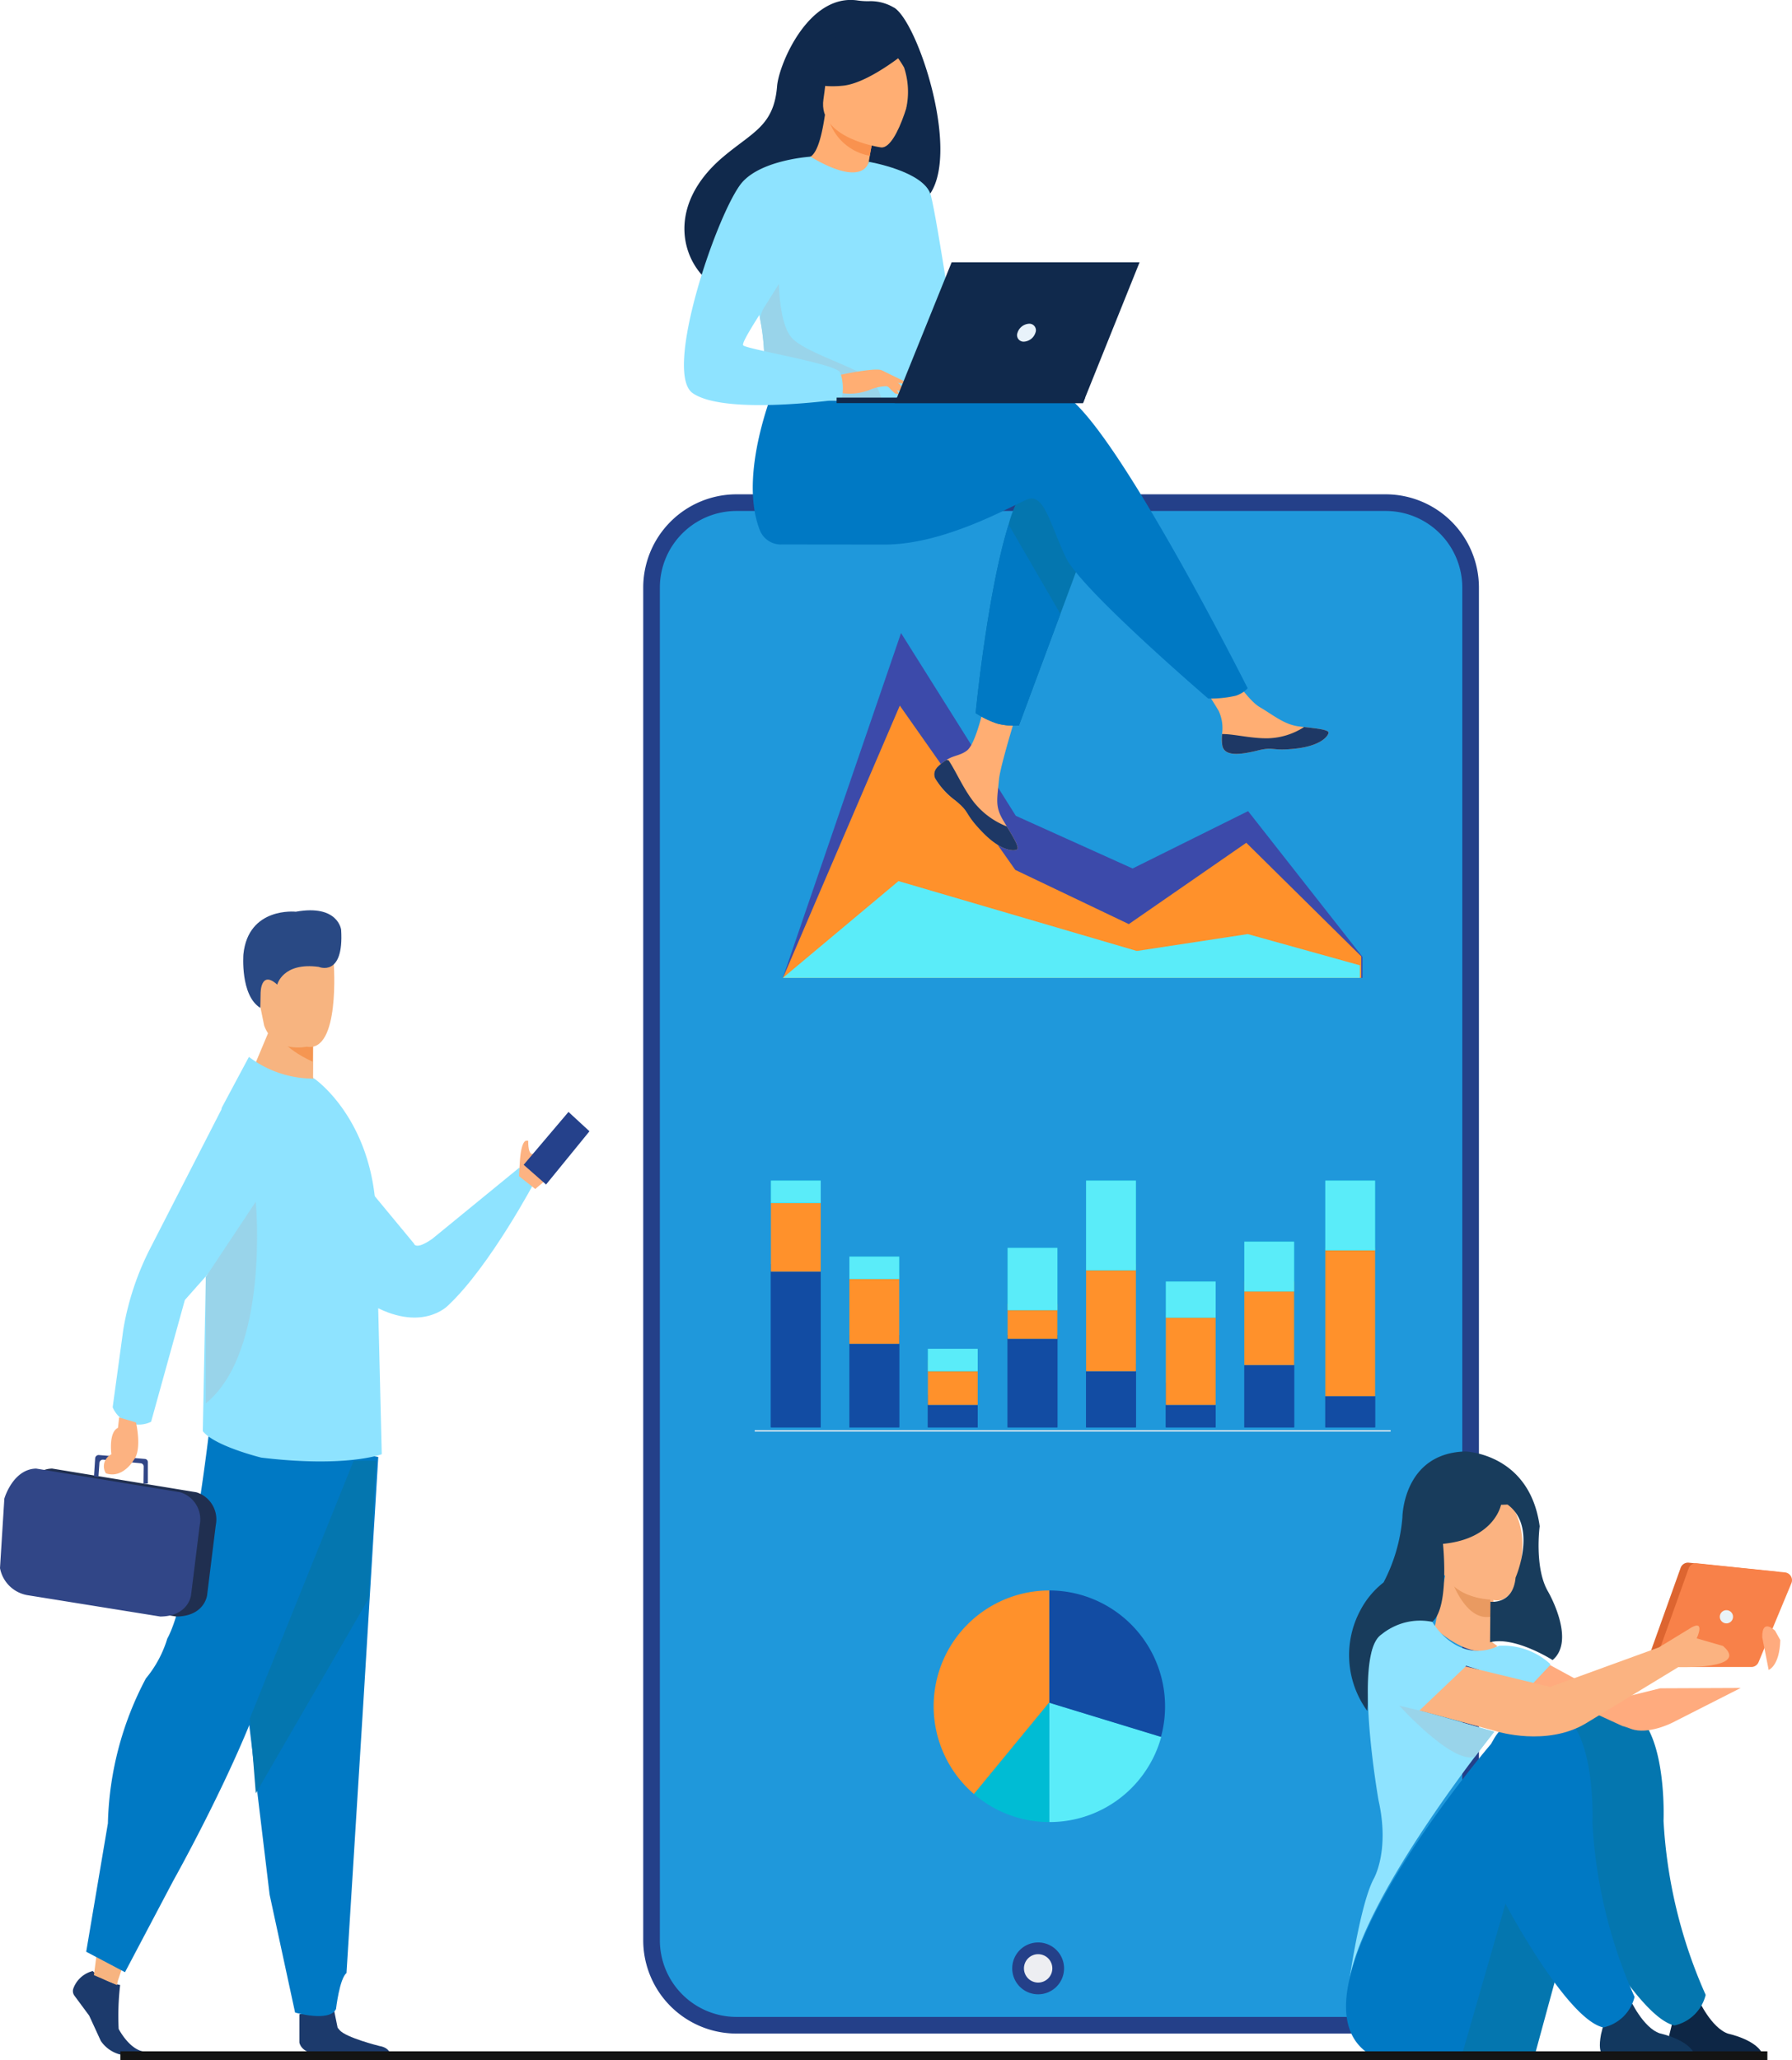 <svg id="Group_1441" data-name="Group 1441" xmlns="http://www.w3.org/2000/svg" xmlns:xlink="http://www.w3.org/1999/xlink" width="152.751" height="175.548" viewBox="0 0 152.751 175.548">
  <defs>
    <clipPath id="clip-path">
      <rect id="Rectangle_5352" data-name="Rectangle 5352" width="152.751" height="175.548" fill="none"/>
    </clipPath>
  </defs>
  <g id="Group_1420" data-name="Group 1420">
    <g id="Group_1419" data-name="Group 1419" clip-path="url(#clip-path)">
      <path id="Path_2906" data-name="Path 2906" d="M399.572,375.367l7.513.777a.668.668,0,0,1,.548.921l-2.8,6.729a.668.668,0,0,1-.617.411h-7.4a.668.668,0,0,1-.629-.893l2.685-7.506a.668.668,0,0,1,.7-.44" transform="translate(-255.615 -242.202)" fill="#dd6530"/>
      <path id="Path_2907" data-name="Path 2907" d="M401.494,375.507l7.513.777a.668.668,0,0,1,.548.921l-2.8,6.729a.668.668,0,0,1-.617.411h-7.4a.668.668,0,0,1-.629-.893l2.685-7.506a.668.668,0,0,1,.7-.44" transform="translate(-256.855 -242.293)" fill="#f88149"/>
      <path id="Path_2908" data-name="Path 2908" d="M414.347,387.478a.562.562,0,1,1-.408-.683.562.562,0,0,1,.408.683" transform="translate(-266.641 -249.568)" fill="#eaf3f8"/>
      <path id="Path_2909" data-name="Path 2909" d="M219.137,250.486H163.791a7.257,7.257,0,0,1-7.236-7.236V127.975a7.257,7.257,0,0,1,7.236-7.236h55.346a7.257,7.257,0,0,1,7.236,7.236V243.251a7.257,7.257,0,0,1-7.236,7.236" transform="translate(-101.017 -77.907)" fill="#1f98db"/>
      <path id="Path_2910" data-name="Path 2910" d="M217.846,249.906H162.5a7.954,7.954,0,0,1-7.945-7.945V126.685a7.954,7.954,0,0,1,7.945-7.945h55.346a7.954,7.954,0,0,1,7.945,7.945V241.961a7.954,7.954,0,0,1-7.945,7.945M162.5,120.159a6.533,6.533,0,0,0-6.526,6.526V241.961a6.533,6.533,0,0,0,6.526,6.526h55.346a6.533,6.533,0,0,0,6.526-6.526V126.685a6.533,6.533,0,0,0-6.526-6.526Z" transform="translate(-99.726 -76.617)" fill="#244089"/>
      <path id="Path_2911" data-name="Path 2911" d="M188.124,181.419l10.066-29.357,9.784,15.575,9.955,4.489,9.844-4.888,9.75,12.414v1.793Z" transform="translate(-121.386 -98.118)" fill="#3c4aaa"/>
      <path id="Path_2912" data-name="Path 2912" d="M188.124,192.683l9.962-23.2,9.842,14,9.679,4.62,10.013-6.93,9.8,9.679v1.833Z" transform="translate(-121.386 -109.356)" fill="#ff912b"/>
      <path id="Path_2913" data-name="Path 2913" d="M188.124,219.891l9.849-8.245,20.316,5.955,9.453-1.44,9.565,2.663v1.067Z" transform="translate(-121.386 -136.564)" fill="#5aecf9"/>
      <path id="Path_2914" data-name="Path 2914" d="M251.5,134.087H241.369a.877.877,0,0,1,0-1.754H251.5a.877.877,0,0,1,0,1.754" transform="translate(-155.177 -85.388)" fill="#10294c"/>
      <path id="Path_2915" data-name="Path 2915" d="M247.119,471.421h-1.561a.931.931,0,0,1-.928-.928v-1.561a.931.931,0,0,1,.928-.929h1.561a.931.931,0,0,1,.928.929v1.561a.931.931,0,0,1-.928.928" transform="translate(-157.846 -301.978)" fill="#edeef2"/>
      <path id="Rectangle_5302" data-name="Rectangle 5302" d="M1.709,0h0A1.709,1.709,0,0,1,3.418,1.709v0A1.709,1.709,0,0,1,1.709,3.418h0A1.709,1.709,0,0,1,0,1.71v0A1.709,1.709,0,0,1,1.709,0Z" transform="translate(86.783 166.025)" fill="none" stroke="#244089" stroke-miterlimit="10" stroke-width="1"/>
      <rect id="Rectangle_5303" data-name="Rectangle 5303" width="54.21" height="0.107" transform="translate(64.331 121.877)" fill="#eff0f0"/>
      <rect id="Rectangle_5304" data-name="Rectangle 5304" width="4.248" height="13.911" transform="translate(65.712 107.717)" fill="#124ca3"/>
      <rect id="Rectangle_5305" data-name="Rectangle 5305" width="4.248" height="13.911" transform="translate(65.712 107.717)" fill="#124ca3"/>
      <rect id="Rectangle_5306" data-name="Rectangle 5306" width="4.248" height="5.841" transform="translate(65.712 102.514)" fill="#00a0f0"/>
      <rect id="Rectangle_5307" data-name="Rectangle 5307" width="4.248" height="5.841" transform="translate(65.712 102.514)" fill="#ff912b"/>
      <rect id="Rectangle_5308" data-name="Rectangle 5308" width="4.248" height="1.911" transform="translate(65.712 100.602)" fill="#00bcd4"/>
      <rect id="Rectangle_5309" data-name="Rectangle 5309" width="4.248" height="1.911" transform="translate(65.712 100.602)" fill="#5aecf9"/>
      <rect id="Rectangle_5310" data-name="Rectangle 5310" width="4.248" height="7.858" transform="translate(72.402 113.77)" fill="#124ca3"/>
      <rect id="Rectangle_5311" data-name="Rectangle 5311" width="4.248" height="7.858" transform="translate(72.402 113.77)" fill="#124ca3"/>
      <rect id="Rectangle_5312" data-name="Rectangle 5312" width="4.248" height="5.841" transform="translate(72.402 108.673)" fill="#00a0f0"/>
      <rect id="Rectangle_5313" data-name="Rectangle 5313" width="4.248" height="5.841" transform="translate(72.402 108.673)" fill="#ff912b"/>
      <rect id="Rectangle_5314" data-name="Rectangle 5314" width="4.248" height="1.911" transform="translate(72.402 107.08)" fill="#00bcd4"/>
      <rect id="Rectangle_5315" data-name="Rectangle 5315" width="4.248" height="1.911" transform="translate(72.402 107.08)" fill="#5aecf9"/>
      <rect id="Rectangle_5316" data-name="Rectangle 5316" width="4.248" height="2.761" transform="translate(79.092 118.867)" fill="#124ca3"/>
      <rect id="Rectangle_5317" data-name="Rectangle 5317" width="4.248" height="2.761" transform="translate(79.092 118.867)" fill="#124ca3"/>
      <rect id="Rectangle_5318" data-name="Rectangle 5318" width="4.248" height="3.823" transform="translate(79.092 115.894)" fill="#00a0f0"/>
      <rect id="Rectangle_5319" data-name="Rectangle 5319" width="4.248" height="3.823" transform="translate(79.092 115.894)" fill="#ff912b"/>
      <rect id="Rectangle_5320" data-name="Rectangle 5320" width="4.248" height="1.911" transform="translate(79.092 114.938)" fill="#00bcd4"/>
      <rect id="Rectangle_5321" data-name="Rectangle 5321" width="4.248" height="1.911" transform="translate(79.092 114.938)" fill="#5aecf9"/>
      <rect id="Rectangle_5322" data-name="Rectangle 5322" width="4.248" height="7.858" transform="translate(85.888 113.77)" fill="#124ca3"/>
      <rect id="Rectangle_5323" data-name="Rectangle 5323" width="4.248" height="7.858" transform="translate(85.888 113.77)" fill="#124ca3"/>
      <rect id="Rectangle_5324" data-name="Rectangle 5324" width="4.248" height="2.973" transform="translate(85.888 111.115)" fill="#00a0f0"/>
      <rect id="Rectangle_5325" data-name="Rectangle 5325" width="4.248" height="2.973" transform="translate(85.888 111.115)" fill="#ff912b"/>
      <rect id="Rectangle_5326" data-name="Rectangle 5326" width="4.248" height="5.31" transform="translate(85.888 106.337)" fill="#00bcd4"/>
      <rect id="Rectangle_5327" data-name="Rectangle 5327" width="4.248" height="5.31" transform="translate(85.888 106.337)" fill="#5aecf9"/>
      <rect id="Rectangle_5328" data-name="Rectangle 5328" width="4.248" height="5.416" transform="translate(92.578 116.213)" fill="#124ca3"/>
      <rect id="Rectangle_5329" data-name="Rectangle 5329" width="4.248" height="5.416" transform="translate(92.578 116.213)" fill="#124ca3"/>
      <rect id="Rectangle_5330" data-name="Rectangle 5330" width="4.248" height="9.132" transform="translate(92.578 107.717)" fill="#00a0f0"/>
      <rect id="Rectangle_5331" data-name="Rectangle 5331" width="4.248" height="9.132" transform="translate(92.578 107.717)" fill="#ff912b"/>
      <rect id="Rectangle_5332" data-name="Rectangle 5332" width="4.248" height="7.646" transform="translate(92.578 100.602)" fill="#00bcd4"/>
      <rect id="Rectangle_5333" data-name="Rectangle 5333" width="4.248" height="7.646" transform="translate(92.578 100.602)" fill="#5aecf9"/>
      <rect id="Rectangle_5334" data-name="Rectangle 5334" width="4.248" height="3.823" transform="translate(99.375 117.805)" fill="#124ca3"/>
      <rect id="Rectangle_5335" data-name="Rectangle 5335" width="4.248" height="3.823" transform="translate(99.375 117.805)" fill="#124ca3"/>
      <rect id="Rectangle_5336" data-name="Rectangle 5336" width="4.248" height="7.646" transform="translate(99.375 112.071)" fill="#00a0f0"/>
      <rect id="Rectangle_5337" data-name="Rectangle 5337" width="4.248" height="7.646" transform="translate(99.375 112.071)" fill="#ff912b"/>
      <rect id="Rectangle_5338" data-name="Rectangle 5338" width="4.248" height="3.08" transform="translate(99.375 109.204)" fill="#00bcd4"/>
      <rect id="Rectangle_5339" data-name="Rectangle 5339" width="4.248" height="3.08" transform="translate(99.375 109.204)" fill="#5aecf9"/>
      <rect id="Rectangle_5340" data-name="Rectangle 5340" width="4.248" height="5.31" transform="translate(106.064 116.319)" fill="#124ca3"/>
      <rect id="Rectangle_5341" data-name="Rectangle 5341" width="4.248" height="5.31" transform="translate(106.064 116.319)" fill="#124ca3"/>
      <rect id="Rectangle_5342" data-name="Rectangle 5342" width="4.248" height="7.115" transform="translate(106.064 109.204)" fill="#00a0f0"/>
      <rect id="Rectangle_5343" data-name="Rectangle 5343" width="4.248" height="7.115" transform="translate(106.064 109.204)" fill="#ff912b"/>
      <rect id="Rectangle_5344" data-name="Rectangle 5344" width="4.248" height="4.248" transform="translate(106.064 105.806)" fill="#00bcd4"/>
      <rect id="Rectangle_5345" data-name="Rectangle 5345" width="4.248" height="4.248" transform="translate(106.064 105.806)" fill="#5aecf9"/>
      <rect id="Rectangle_5346" data-name="Rectangle 5346" width="4.248" height="2.655" transform="translate(112.967 118.973)" fill="#124ca3"/>
      <rect id="Rectangle_5347" data-name="Rectangle 5347" width="4.248" height="2.655" transform="translate(112.967 118.973)" fill="#124ca3"/>
      <rect id="Rectangle_5348" data-name="Rectangle 5348" width="4.248" height="12.637" transform="translate(112.967 106.337)" fill="#00a0f0"/>
      <rect id="Rectangle_5349" data-name="Rectangle 5349" width="4.248" height="12.637" transform="translate(112.967 106.337)" fill="#ff912b"/>
      <rect id="Rectangle_5350" data-name="Rectangle 5350" width="4.248" height="5.947" transform="translate(112.967 100.602)" fill="#00bcd4"/>
      <rect id="Rectangle_5351" data-name="Rectangle 5351" width="4.248" height="5.947" transform="translate(112.967 100.602)" fill="#5aecf9"/>
      <path id="Path_2916" data-name="Path 2916" d="M252.138,419.1h-.022V408.889h.022v.04l9.523,2.91a9.817,9.817,0,0,1-1.331,2.9,9.85,9.85,0,0,1-8.192,4.362" transform="translate(-162.677 -263.835)" fill="#5aecf9"/>
      <path id="Path_2917" data-name="Path 2917" d="M252.117,391.6v-9.569a9.88,9.88,0,0,1,9.523,12.479Z" transform="translate(-162.678 -246.502)" fill="#124ca3"/>
      <path id="Path_2918" data-name="Path 2918" d="M227.791,399.383h0c-.187-.161-.37-.331-.544-.5a9.866,9.866,0,0,1,6.957-16.85v9.552Z" transform="translate(-144.765 -246.503)" fill="#ff912b"/>
      <path id="Path_2919" data-name="Path 2919" d="M240.451,419.143a9.953,9.953,0,0,1-1.967-.2,9.821,9.821,0,0,1-3.53-1.485,9.966,9.966,0,0,1-.917-.7l6.413-7.8Z" transform="translate(-151.013 -263.876)" fill="#00bcd4"/>
    </g>
  </g>
  <g id="Group_1422" data-name="Group 1422">
    <g id="Group_1421" data-name="Group 1421" clip-path="url(#clip-path)">
      <path id="Path_2920" data-name="Path 2920" d="M224.723,170.849a.833.833,0,0,0-.149.89.008.008,0,0,0,0,0,5.535,5.535,0,0,0,1.749,1.919c.105.085.2.162.281.234l.063.056.048.044c.769.708.48.871,1.86,2.308,1.574,1.638,2.659,1.668,2.967,1.519.261-.127-.269-1-.856-1.973l-.085-.142c-.078-.13-.156-.262-.234-.392-.688-1.175-.512-1.727-.348-3.476.133-1.421,2.212-7.941,2.212-7.941l-3.018-.52s-.909,5.191-1.91,5.991c-.536.426-1.135.432-1.649.747-.037.022-.072.045-.107.068a3.955,3.955,0,0,0-.826.663" transform="translate(-144.864 -105.421)" fill="#ffae73"/>
      <path id="Path_2921" data-name="Path 2921" d="M224.723,183.228a.833.833,0,0,0-.149.89.008.008,0,0,0,0,0,6.405,6.405,0,0,0,1.751,1.912c.1.086.2.166.278.24l.063.056.048.044c.769.708.48.871,1.86,2.308,1.574,1.638,2.659,1.668,2.967,1.519.261-.127-.269-1-.856-1.973a6.713,6.713,0,0,1-2.807-2.068c-.914-1.166-1.534-2.651-2.155-3.564l-.177-.033a3.955,3.955,0,0,0-.826.663" transform="translate(-144.864 -117.8)" fill="#1e3865"/>
      <path id="Path_2922" data-name="Path 2922" d="M289.306,167.294c.186.932,1.514.776,3,.414s1.131.068,3.241-.165,2.751-1.021,2.815-1.335c.058-.279-.986-.377-2.1-.506-.141-.016-.282-.033-.424-.05-1.263-.159-2.188-.974-3.336-1.643-1.087-.634-2.709-3.218-2.709-3.218l-2.9.23s1.519,2.307,2.107,3.311a3.5,3.5,0,0,1,.284,1.973,3.723,3.723,0,0,0,.022.99" transform="translate(-185.117 -103.75)" fill="#ffae73"/>
      <path id="Path_2923" data-name="Path 2923" d="M296.613,176.641c1.483-.363,1.131.068,3.242-.165s2.75-1.021,2.815-1.335c.057-.278-.986-.377-2.1-.506l-.01.021a5.949,5.949,0,0,1-3.023.94c-1.432.035-2.949-.375-3.938-.359a3.717,3.717,0,0,0,.022.99c.186.932,1.514.776,3,.414" transform="translate(-189.426 -112.684)" fill="#1e3865"/>
      <path id="Path_2924" data-name="Path 2924" d="M244.357,118.5l-2.706,7.282-3.533,9.509a5.72,5.72,0,0,1-1.877-.172,8.145,8.145,0,0,1-1.815-.883s.981-10.21,2.811-16.071a10.432,10.432,0,0,1,1.575-3.406c2.837-3.353,5.546,3.741,5.546,3.741" transform="translate(-151.262 -73.468)" fill="#0476af"/>
      <path id="Path_2925" data-name="Path 2925" d="M207.053,91.694c-1.54-.5-5.56-.008-9.92.782a2.957,2.957,0,0,1-3.053-1.379l-10.972-.857s-3.621,8.029-1.638,13.145a1.924,1.924,0,0,0,1.917,1.237h0s6.63.009,8.751.009c5.456,0,11.548-3.751,12.336-3.908,1.29-.258,1.806,2.321,3.1,5.03s12.124,12,12.124,12a9.536,9.536,0,0,0,2.353-.241,2.317,2.317,0,0,0,1.01-.638s-12.005-23.885-16-25.175" transform="translate(-116.71 -58.227)" fill="#0079c4"/>
      <path id="Path_2926" data-name="Path 2926" d="M182.316.65A3.894,3.894,0,0,0,180.22.1a5.849,5.849,0,0,1-1.012-.061c-4.188-.614-6.71,5.469-6.857,7.306-.271,3.374-2.056,3.889-4.569,6-5.038,4.237-3.561,9.161-.806,10.99,1.653,1.1,4.566,0,4.566,0,.041.029,7.967-4.431,11.875-6.582,5.858-.833,1.252-15.709-1.1-17.11" transform="translate(-106.112 0)" fill="#10294c"/>
      <path id="Path_2927" data-name="Path 2927" d="M198.958,33.726a5.166,5.166,0,0,1-3.219.1,5.742,5.742,0,0,1-2.126-2.548c.555-.026,1.164-.511,1.634-3.695l.237.085,3.974,1.43s-.288,1.275-.474,2.489c-.157,1.019-.241,2-.024,2.14" transform="translate(-124.928 -17.797)" fill="#ffae73"/>
      <path id="Path_2928" data-name="Path 2928" d="M202.859,29.251s-.159.688-.39,1.973a4.487,4.487,0,0,1-3.584-3.4Z" transform="translate(-128.33 -17.951)" fill="#f9924f"/>
      <path id="Path_2929" data-name="Path 2929" d="M202.727,18.024s-5.437-.73-4.93-4.108.146-5.749,3.639-5.426,3.973,1.713,4.078,2.882-1.359,6.755-2.786,6.652" transform="translate(-127.606 -5.459)" fill="#ffae73"/>
      <path id="Path_2930" data-name="Path 2930" d="M202.476,8.978s-3.48,3-5.848,3.241-3.264-.518-3.264-.518A9.246,9.246,0,0,0,195.6,8.673a1.665,1.665,0,0,1,1.373-.981c1.69-.146,4.895-.213,5.5,1.286" transform="translate(-124.768 -4.917)" fill="#10294c"/>
      <path id="Path_2931" data-name="Path 2931" d="M212.917,9.507a8.571,8.571,0,0,1,1.531,1.961,6.585,6.585,0,0,1,.178,3.5s1.814-3.527.787-5.241a1.45,1.45,0,0,0-2.5-.218" transform="translate(-137.384 -5.715)" fill="#10294c"/>
      <path id="Path_2932" data-name="Path 2932" d="M195.05,48.223c-.164,11.005-.045,8.706-1.249,9.75a4.622,4.622,0,0,1-2.179.472c-3.374.224-9.307-.332-9.533-.956-.778-2.158-.229-2.828-.878-6.132-.067-.352-.151-.732-.25-1.146-.541-2.269-1.069-3.041.853-6.686,1.742-3.3,3.552-5.983,3.715-5.886,4.6,2.728,4.967.435,4.967.435s4.635,4.78,4.554,10.148" transform="translate(-116.442 -24.285)" fill="#8ee3ff"/>
      <path id="Path_2933" data-name="Path 2933" d="M241.651,133.616l-3.533,9.509a5.72,5.72,0,0,1-1.877-.172,8.139,8.139,0,0,1-1.815-.884s.981-10.209,2.811-16.07Z" transform="translate(-151.262 -81.301)" fill="#0079c4"/>
      <path id="Path_2934" data-name="Path 2934" d="M208.75,38.868s4.73.8,5.285,2.838,2.384,14.4,2.384,14.4-1.334,1.3-2.444.192-3.5-11.564-3.5-11.564Z" transform="translate(-134.695 -25.079)" fill="#8ee3ff"/>
      <path id="Path_2935" data-name="Path 2935" d="M192.989,75.064c-3.375.224-9.307-.332-9.533-.956-.778-2.158-.229-2.828-.878-6.132l1.628-4.583s-.269,5.1,1.236,6.446,6.163,2.591,6.894,3.713a4.106,4.106,0,0,1,.653,1.512" transform="translate(-117.808 -40.904)" fill="#99d4ea"/>
      <path id="Path_2936" data-name="Path 2936" d="M201.026,89.3s3.329-.741,3.866-.446a7.819,7.819,0,0,1,2.015,1.746c.164.374-1.2-.285-1.639-.4a3.934,3.934,0,0,0-1.414.31,4.7,4.7,0,0,1-2.534.254Z" transform="translate(-129.712 -57.29)" fill="#ffae73"/>
      <path id="Path_2937" data-name="Path 2937" d="M175.124,37.637s-4.471.275-6.018,2.434c-2.179,3.038-6.5,15.987-4.023,17.714,2.789,1.945,12.694.509,12.694.509a4.025,4.025,0,0,0-.129-2.286c-.459-.745-7.911-1.949-8.255-2.293s4.3-6.707,4.3-7.739,1.432-8.338,1.432-8.338" transform="translate(-106.039 -24.285)" fill="#8ee3ff"/>
      <path id="Path_2938" data-name="Path 2938" d="M212.379,91.6a6.435,6.435,0,0,0,.926,1.007.681.681,0,0,0,.376.081l-.47-.846Z" transform="translate(-137.037 -59.102)" fill="#ffae73"/>
      <path id="Path_2939" data-name="Path 2939" d="M211.925,88.984l2.028.985a.361.361,0,0,1-.336.13,4.837,4.837,0,0,1-.88-.242Z" transform="translate(-136.744 -57.417)" fill="#ffae73"/>
      <path id="Path_2940" data-name="Path 2940" d="M222.211,95.511H201.026v.468h21Z" transform="translate(-129.711 -61.628)" fill="#10294c"/>
      <path id="Path_2941" data-name="Path 2941" d="M214.99,75h16.044l4.826-12H219.841Z" transform="translate(-138.722 -40.65)" fill="#10294c"/>
      <path id="Path_2942" data-name="Path 2942" d="M245.964,78.524a.556.556,0,0,0-.545-.764,1.1,1.1,0,0,0-.983.764.556.556,0,0,0,.545.764,1.1,1.1,0,0,0,.983-.764" transform="translate(-157.702 -50.174)" fill="#e8f2fa"/>
    </g>
  </g>
  <g id="Group_1424" data-name="Group 1424">
    <g id="Group_1423" data-name="Group 1423" clip-path="url(#clip-path)">
      <path id="Path_2943" data-name="Path 2943" d="M19.205,473.468a5,5,0,0,0,2.33,1.186c.02,0,0,.065,0,.065a22.748,22.748,0,0,0-.118,3.678s.917,1.8,2.211,1.941c0,0,.345.4-1.683.313a2.85,2.85,0,0,1-2.049-1.23l-.992-2.157-1.258-1.7a.657.657,0,0,1-.09-.617,2.363,2.363,0,0,1,1.65-1.48" transform="translate(-11.302 -305.504)" fill="#1c3a6c"/>
      <path id="Path_2944" data-name="Path 2944" d="M71.935,483.094v2.4s.108.878,1.494.97l6.277.286s.108-.779-.952-.953c0,0-2.879-.714-3.4-1.364s-.151-.151-.151-.151l-.325-1.6" transform="translate(-46.416 -311.45)" fill="#1c3a6c"/>
      <path id="Path_2945" data-name="Path 2945" d="M22.807,469.262l-.236,1.84,1.964.845.077-.375.42-1.241Z" transform="translate(-14.564 -302.79)" fill="#f7b480"/>
      <path id="Path_2946" data-name="Path 2946" d="M87.557,281.874l4.223,5.1s.109.619,1.565-.4l7.39-6.043s1.42.473,1.384,1.092c0,0-3.822,7.244-7.427,10.63,0,0-2.293,2.439-6.735-.182Z" transform="translate(-56.496 -181.009)" fill="#8ee3ff"/>
      <path id="Path_2947" data-name="Path 2947" d="M125.322,274s-.44-.055-.55,1.87l-.067,1.155,1.383,1.092,1.3-1.092s.785-3.08-1.34-1.98c0,0-.558.55-.558-1.045" transform="translate(-80.466 -176.798)" fill="#fdb382"/>
      <path id="Path_2948" data-name="Path 2948" d="M129.646,267.1l-3.822,4.505,1.911,1.681,3.7-4.537Z" transform="translate(-81.188 -172.348)" fill="#25418b"/>
      <path id="Path_2949" data-name="Path 2949" d="M31.284,341.548s-1.66,14.85-3.659,18.466a9.737,9.737,0,0,1-1.829,3.4,27.708,27.708,0,0,0-3.234,12.339L20.712,386.7l3.307,1.743,4.117-7.8s5.446-9.7,7.829-16.849c0,0,7.413-16.769,7.919-19.787Z" transform="translate(-13.364 -220.383)" fill="#0079c4"/>
      <path id="Path_2950" data-name="Path 2950" d="M59.51,369.829,61.382,385.4l2.17,10.041s2.936.851,3.489-.3c0,0,.3-2.6.894-3.064l1.447-23.232,1.261-20.746-6.24-1.039Z" transform="translate(-38.399 -223.944)" fill="#0079c4"/>
      <path id="Path_2951" data-name="Path 2951" d="M70.155,362.638l-9.616,16.594-.511-6.382,8.85-21.96h1.915Z" transform="translate(-38.733 -226.411)" fill="#0476af"/>
      <path id="Path_2952" data-name="Path 2952" d="M62.172,246.047l-1.722,4.1s1.746,2.071,5.8,1.629l-.558-1.21.023-3.282Z" transform="translate(-39.005 -158.761)" fill="#f7b480"/>
      <path id="Path_2953" data-name="Path 2953" d="M65.216,246.047c.243.681,1.025,2.056,3.509,3.181l.014-1.953Z" transform="translate(-42.08 -158.761)" fill="#f59652"/>
      <path id="Path_2954" data-name="Path 2954" d="M68.556,229.962s.559,7.587-2.3,7.076c0,0-2.746.6-3.631-1.792l-.349-1.712-.116-2.059s3.887-4.049,6.4-1.513" transform="translate(-40.106 -147.844)" fill="#f7b480"/>
      <path id="Path_2955" data-name="Path 2955" d="M61.338,225s.465-1.932,3.538-1.513c0,0,2.164.931,1.908-3.165,0,0-.256-2.188-3.864-1.536,0,0-4.049-.442-4.468,3.631,0,0-.28,3.5,1.443,4.566l.023-1.215s-.023-2.071,1.42-.768" transform="translate(-37.705 -141.095)" fill="#294984"/>
      <path id="Path_2956" data-name="Path 2956" d="M54.194,265.818l-5.206,6.808-.255,13.142c.983,1.274,4.987,2.257,4.987,2.257,7.281.874,10.266-.291,10.266-.291l-.51-20.969c-.473-7.79-5.242-11.04-5.242-11.04a9.074,9.074,0,0,1-5.57-1.848l-2.292,4.285a.4.4,0,0,0,.2.562c1.131.474,4.125,2.2,3.621,7.093" transform="translate(-31.445 -163.814)" fill="#8ee3ff"/>
      <path id="Path_2957" data-name="Path 2957" d="M36.355,266.2l-6,11.7a23.85,23.85,0,0,0-2.367,7.039l-.91,6.649a2.412,2.412,0,0,0,3.276,1.238l2.876-10.375,8.264-9.32s-.81-8.274-5.142-6.927" transform="translate(-17.474 -171.67)" fill="#8ee3ff"/>
      <path id="Path_2958" data-name="Path 2958" d="M53.711,288.665s1.2,12.742-4.259,17.183V295.072Z" transform="translate(-31.909 -186.26)" fill="#99d4ea"/>
      <path id="Path_2959" data-name="Path 2959" d="M6.933,352.762l12.3,2.021a2.419,2.419,0,0,1,1.651,2.789l-.74,5.978s-.2,1.793-2.619,1.822L6.193,363.55a2.874,2.874,0,0,1-2.334-2.306l.37-5.921s.712-2.5,2.7-2.562" transform="translate(-2.49 -227.619)" fill="#202f50"/>
      <path id="Path_2960" data-name="Path 2960" d="M3.074,352.762l12.3,2.021a2.419,2.419,0,0,1,1.651,2.789l-.74,5.978s-.2,1.793-2.619,1.822L2.334,363.55A2.874,2.874,0,0,1,0,361.245l.37-5.921s.712-2.5,2.7-2.562" transform="translate(0 -227.619)" fill="#314687"/>
      <path id="Path_2961" data-name="Path 2961" d="M27.178,351.945v-1.831a.272.272,0,0,0-.249-.271l-3.92-.331a.3.3,0,0,0-.324.279l-.1,1.542.377.057.087-1.208a.3.3,0,0,1,.327-.276l3.2.308a.272.272,0,0,1,.246.274l-.017,1.457Z" transform="translate(-14.574 -225.521)" fill="#314687"/>
      <path id="Path_2962" data-name="Path 2962" d="M27.694,340.9s.541,2.3-.192,3.2c0,0-.926,1.624-2.375,1.135a1.138,1.138,0,0,1,.471-1.624s-.262-1.868.559-2.252l.1-.89Z" transform="translate(-16.102 -219.686)" fill="#fcb281"/>
    </g>
  </g>
  <g id="Group_1426" data-name="Group 1426">
    <g id="Group_1425" data-name="Group 1425" clip-path="url(#clip-path)">
      <path id="Path_2963" data-name="Path 2963" d="M345.705,376.941l-1.012,5s3.305,3.126,5.36,1.549l-.447-.328.119-3.96a3.782,3.782,0,0,1-4.02-2.263" transform="translate(-222.412 -243.22)" fill="#fbb381"/>
    </g>
  </g>
  <g id="Group_1428" data-name="Group 1428">
    <g id="Group_1427" data-name="Group 1427" clip-path="url(#clip-path)">
      <path id="Path_2964" data-name="Path 2964" d="M348.89,379.817s1.169,3.387,3.264,3.03v-1.5s-2.4-.031-3.264-1.528" transform="translate(-225.121 -245.076)" fill="#e99a61"/>
    </g>
  </g>
  <g id="Group_1430" data-name="Group 1430">
    <g id="Group_1429" data-name="Group 1429" clip-path="url(#clip-path)">
      <path id="Path_2965" data-name="Path 2965" d="M351.837,359.986a6.654,6.654,0,0,1,1.251,4.347s-.149,4.943-2.59,4.258c0,0-2.859-.03-3.9-1.965l-.268-.208-.208-2.1v-.94Z" transform="translate(-223.333 -232.28)" fill="#fbb381"/>
    </g>
  </g>
  <g id="Group_1432" data-name="Group 1432">
    <g id="Group_1431" data-name="Group 1431" clip-path="url(#clip-path)">
      <path id="Path_2966" data-name="Path 2966" d="M337.168,353.2s-.54,2.9-4.947,3.328c0,0,.63,5.891-1.124,6.791,0,0-4.543-.63-4.992,2.654l-.337,4.79a8.072,8.072,0,0,1-.579-8.592,7.306,7.306,0,0,1,1.965-2.352,14.429,14.429,0,0,0,1.608-5.538s.03-5.449,5.33-5.627c0,0,5.509.119,6.372,6.372,0,0-.476,3.543.714,5.568,0,0,2.412,4.139.387,5.836,0,0-3.216-2.055-5.33-1.519l.03-3.454s1.936.268,2.144-2.055c0,0,1.906-4.347-.685-6.223Z" transform="translate(-209.221 -224.969)" fill="#183c5c"/>
    </g>
  </g>
  <g id="Group_1434" data-name="Group 1434">
    <g id="Group_1433" data-name="Group 1433" clip-path="url(#clip-path)">
      <path id="Path_2967" data-name="Path 2967" d="M331.31,389.359s2.1,3.7,5.7,2.036a5.945,5.945,0,0,1,4.348,1.548,1.84,1.84,0,0,1-1.608,1.906l-5.568-1.757s-1.429,3.427-3.811,3.857l6.223,1.771s-11.024,13.69-12.344,21.117c0,0,.914-6.4,2.061-8.574,0,0,1.389-2.339.423-6.664,0,0-2.254-12.711.292-14.194a5.146,5.146,0,0,1,4.285-1.045" transform="translate(-209.221 -251.153)" fill="#8ee3ff"/>
      <path id="Path_2968" data-name="Path 2968" d="M336.244,409.721s4.512,5,6.435,4.354l1.654-2.137-6.223-1.771Z" transform="translate(-216.961 -264.372)" fill="#99d4ea"/>
    </g>
  </g>
  <g id="Group_1436" data-name="Group 1436">
    <g id="Group_1435" data-name="Group 1435" clip-path="url(#clip-path)">
      <path id="Path_2969" data-name="Path 2969" d="M403.414,480.333s1.1,2.423,2.535,2.9c0,0,2.62.551,2.986,1.909h-7.493s-.9.26-.507-1.824l.338-1.352Z" transform="translate(-258.638 -309.934)" fill="#0d2645"/>
      <path id="Path_2970" data-name="Path 2970" d="M352.266,413s-20.054,22.856-9.744,26.852h7.367l3.607-13.24s5.213,9.847,8.341,10.542a3.52,3.52,0,0,0,2.665-2.606,41.9,41.9,0,0,1-3.591-14.829s.595-13.793-7.154-8.5a4.1,4.1,0,0,0-1.262,1.376Z" transform="translate(-219.11 -264.556)" fill="#0476af"/>
      <path id="Path_2971" data-name="Path 2971" d="M386.993,480.256s1.1,2.423,2.535,2.9c0,0,2.619.551,2.986,1.909h-7.493s-.9.26-.507-1.825l.338-1.352Z" transform="translate(-248.043 -309.884)" fill="#12385f"/>
      <path id="Path_2972" data-name="Path 2972" d="M335.787,413.48s-19.681,22.938-9.37,26.935l6.782-.063,3.818-13.259s5.213,9.847,8.341,10.542a3.52,3.52,0,0,0,2.665-2.606,41.9,41.9,0,0,1-3.591-14.829s.595-13.793-7.154-8.5a4.1,4.1,0,0,0-1.262,1.376Z" transform="translate(-208.692 -264.867)" fill="#0079c4"/>
      <line id="Line_390" data-name="Line 390" x2="140.389" transform="translate(10.264 175.302)" fill="none" stroke="#141414" stroke-miterlimit="10" stroke-width="1"/>
    </g>
  </g>
  <g id="Group_1438" data-name="Group 1438">
    <g id="Group_1437" data-name="Group 1437" clip-path="url(#clip-path)">
      <path id="Path_2973" data-name="Path 2973" d="M369.643,399.975l5.425,2.951,3.962-.976,6.86-.029-5.825,2.957s-2.07,1.065-3.519.532-.207,0-.207,0l-8.25-3.785Z" transform="translate(-237.509 -258.083)" fill="#ffab7e"/>
      <path id="Path_2974" data-name="Path 2974" d="M424.529,391.039s-1.123-1.124-1.094.562l.547,2.779s.932-.325.991-2.543Z" transform="translate(-273.22 -252.08)" fill="#ffab7e"/>
    </g>
  </g>
  <g id="Group_1440" data-name="Group 1440">
    <g id="Group_1439" data-name="Group 1439" clip-path="url(#clip-path)">
      <path id="Path_2975" data-name="Path 2975" d="M341.079,397.7l6.642,1.8s4.182,1.28,7.494-.672l7.925-4.82s6.151.207,3.815-1.8l-2.247-.651s.739-1.567-.414-.946l-2.809,1.715-9.266,3.371-7.2-1.746Z" transform="translate(-220.081 -251.945)" fill="#fbb381"/>
    </g>
  </g>
</svg>
